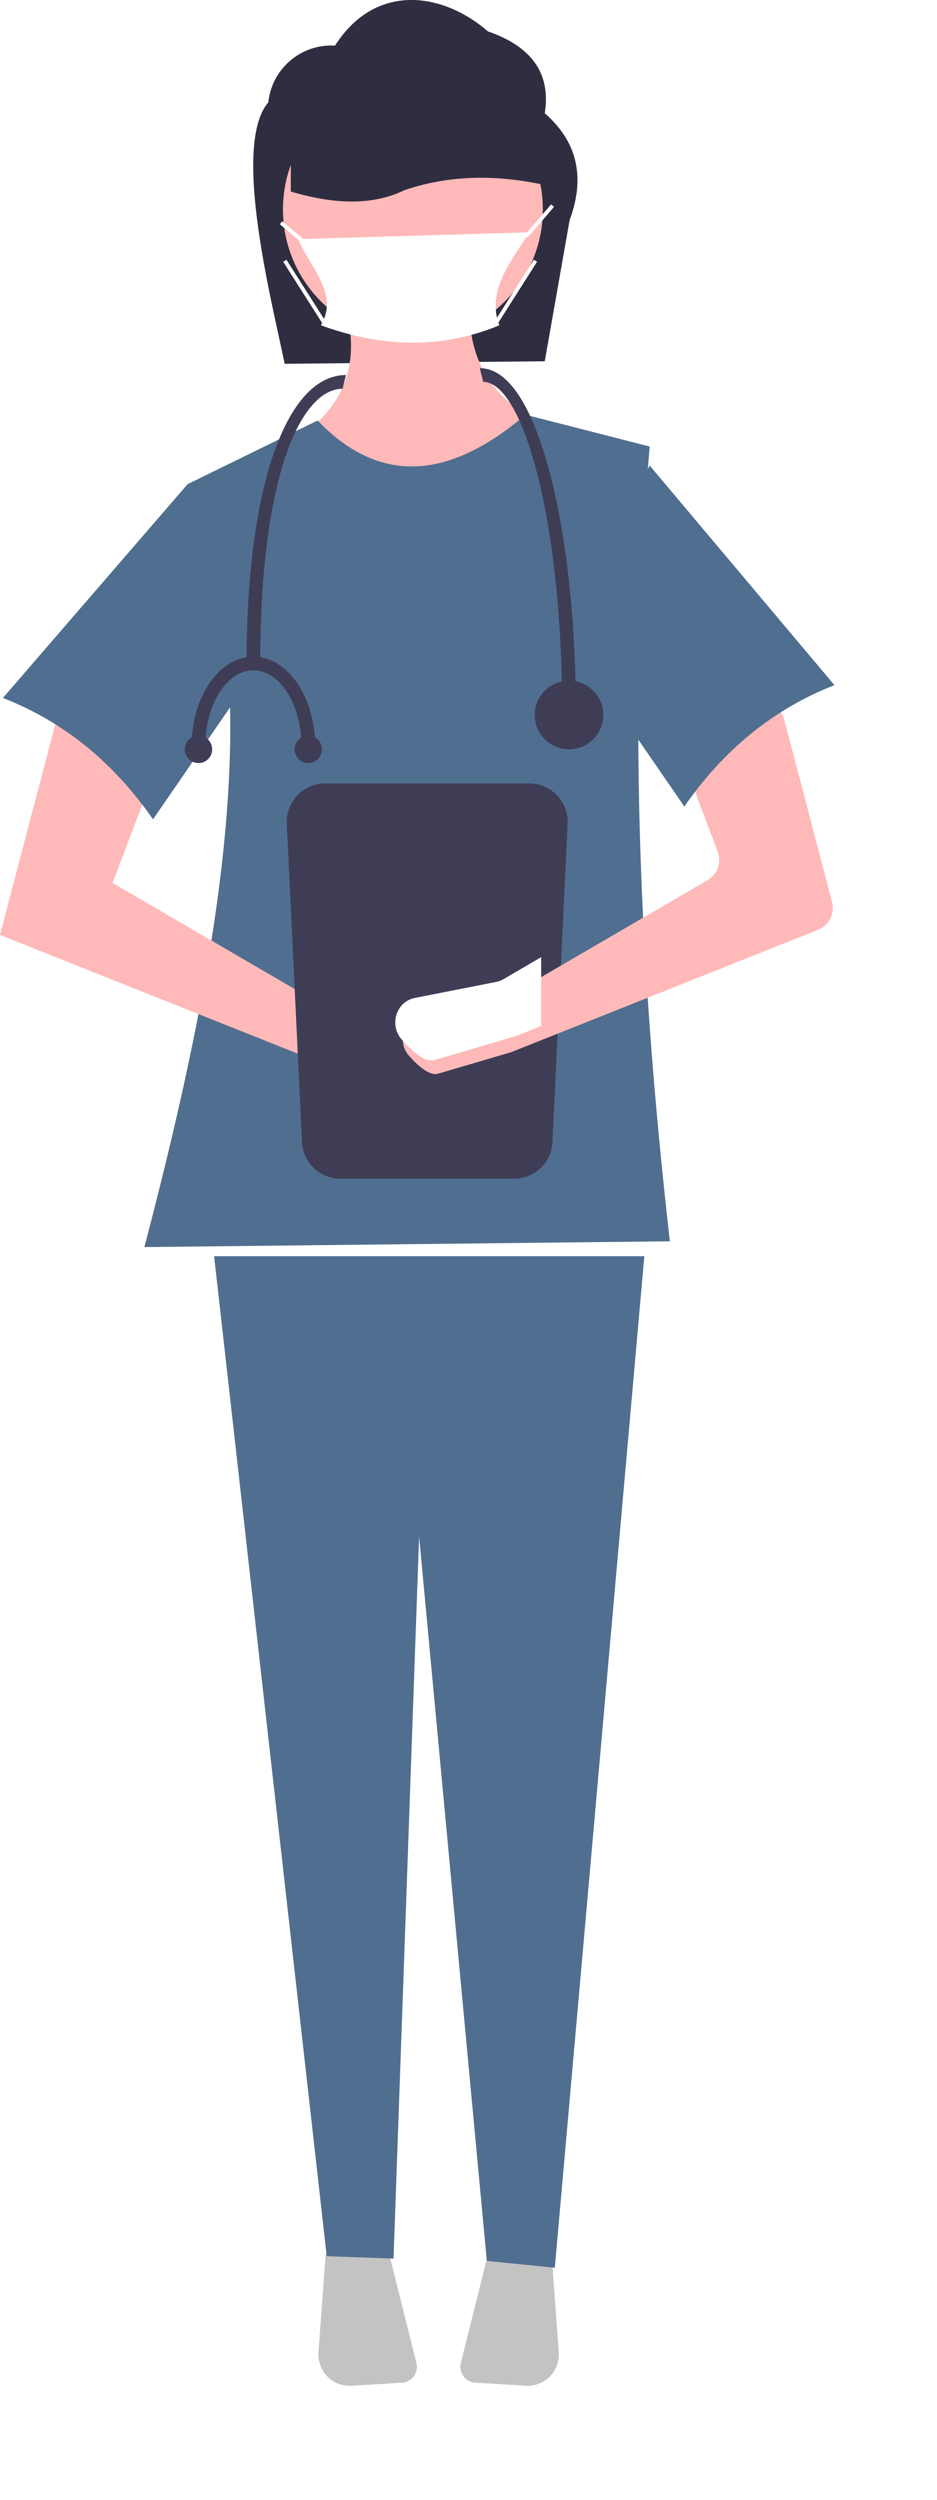 <svg xmlns="http://www.w3.org/2000/svg" xmlns:xlink="http://www.w3.org/1999/xlink" width="246.74" height="657.679" viewBox="0 0 246.74 657.679">
  <defs>
    <filter id="Path_5" x="53.844" y="562.192" width="85.932" height="95.486" filterUnits="userSpaceOnUse">
      <feOffset dx="10" dy="10" input="SourceAlpha"/>
      <feGaussianBlur stdDeviation="10" result="blur"/>
      <feFlood flood-opacity="0.161"/>
      <feComposite operator="in" in2="blur"/>
      <feComposite in="SourceGraphic"/>
    </filter>
    <filter id="Path_6" x="91.225" y="562.193" width="85.932" height="95.486" filterUnits="userSpaceOnUse">
      <feOffset dx="10" dy="10" input="SourceAlpha"/>
      <feGaussianBlur stdDeviation="10" result="blur-2"/>
      <feFlood flood-opacity="0.161"/>
      <feComposite operator="in" in2="blur-2"/>
      <feComposite in="SourceGraphic"/>
    </filter>
    <filter id="Path_7" x="26.381" y="300.485" width="173.291" height="326.121" filterUnits="userSpaceOnUse">
      <feOffset dx="10" dy="10" input="SourceAlpha"/>
      <feGaussianBlur stdDeviation="10" result="blur-3"/>
      <feFlood flood-opacity="0.161"/>
      <feComposite operator="in" in2="blur-3"/>
      <feComposite in="SourceGraphic"/>
    </filter>
    <filter id="Path_13" x="79.09" y="157.768" width="167.217" height="151.807" filterUnits="userSpaceOnUse">
      <feOffset dy="5" input="SourceAlpha"/>
      <feGaussianBlur stdDeviation="9" result="blur-4"/>
      <feFlood flood-opacity="0.161"/>
      <feComposite operator="in" in2="blur-4"/>
      <feComposite in="SourceGraphic"/>
    </filter>
    <filter id="Path_14" x="121.268" y="95.472" width="125.473" height="143.721" filterUnits="userSpaceOnUse">
      <feOffset dy="5" input="SourceAlpha"/>
      <feGaussianBlur stdDeviation="9" result="blur-5"/>
      <feFlood flood-opacity="0.161"/>
      <feComposite operator="in" in2="blur-5"/>
      <feComposite in="SourceGraphic"/>
    </filter>
  </defs>
  <g id="Group_145" data-name="Group 145" transform="translate(-311 -297.161)">
    <path id="Path_3" data-name="Path 3" d="M897.957,235.99l-68.5.667c-3.22-15.851-14.038-57.443-4.3-68.787a16.674,16.674,0,0,1,17.563-14.92h0c10.617-16.62,28.3-14.124,40.255-3.745,12.029,4.151,16.565,11.525,14.979,21.532,8.909,7.8,10.552,17.285,6.553,28.085Z" transform="translate(-443.5 156.213)" fill="#2f2e41"/>
    <path id="Path_4" data-name="Path 4" d="M891.362,278.189l-49.422-6.843L832.055,256.9c13.616-9.032,18.434-21.647,12.166-38.778l34.216-.76c-1.6,15.255,3.442,27.067,17.488,34.215Z" transform="translate(-443.5 156.213)" fill="#ffb9b9"/>
    <g transform="matrix(1, 0, 0, 1, 311, 297.16)" filter="url(#Path_5)">
      <path id="Path_5-2" data-name="Path 5" d="M830.255,723.966l-1.89,25.835a8.224,8.224,0,0,0,8.7,8.809l13.27-.8a4.195,4.195,0,0,0,3.815-5.2l-7.366-29.463Z" transform="translate(-754.5 -140.95)" fill="#c3c3c3"/>
    </g>
    <g transform="matrix(1, 0, 0, 1, 311, 297.16)" filter="url(#Path_6)">
      <path id="Path_6-2" data-name="Path 6" d="M873.216,723.14,865.85,752.6a4.195,4.195,0,0,0,3.815,5.2l13.27.8a8.224,8.224,0,0,0,8.7-8.809l-1.89-25.835Z" transform="translate(-754.5 -140.95)" fill="#c3c3c3"/>
    </g>
    <g transform="matrix(1, 0, 0, 1, 311, 297.16)" filter="url(#Path_7)">
      <path id="Path_7-2" data-name="Path 7" d="M734.6,586.606l-17.908-1.8-17.828-190.57L692.128,584.2l-17.594-.63-29.653-263.08H758.172Z" transform="translate(-598.5 0)" fill="#506f90"/>
    </g>
    <circle id="Ellipse_1" data-name="Ellipse 1" cx="34.215" cy="34.215" r="34.215" transform="translate(385.514 318.07)" fill="#ffb9b9"/>
    <path id="Path_8" data-name="Path 8" d="M930.9,467.515l-138.383,1.521c20.537-78.181,32.821-150.8,11.405-200.731l34.216-16.728c16.5,17.208,34.871,15.434,54.745-1.521l32.695,8.364C919.978,323.891,922.488,394.011,930.9,467.515Z" transform="translate(-443.5 156.213)" fill="#506f90"/>
    <path id="Path_9" data-name="Path 9" d="M754.5,386.919l85.919,34.216,19.209,5.65a6.645,6.645,0,0,0,8.322-4.763h0a6.645,6.645,0,0,0-3.783-7.7l-19.946-6.113-60.067-34.976L796.7,340.158l-26.232-14.067Z" transform="translate(-443.5 156.213)" fill="#ffb9b9"/>
    <path id="Path_10" data-name="Path 10" d="M755.26,324.57c16.347,6.377,29.349,17.261,39.538,31.935l31.935-46.381L803.922,268.3Z" transform="translate(-443.5 156.213)" fill="#506f90"/>
    <path id="Path_11" data-name="Path 11" d="M901.792,190.527c-13.887-3.578-27.54-4.069-40.813.469-8.455,4.095-18.608,3.717-29.9.344V157.2l60.959,1.626Z" transform="translate(-443.5 156.213)" fill="#2f2e41"/>
    <path id="Path_12" data-name="Path 12" d="M840.134,347.053A10.145,10.145,0,0,0,830,357.187l4,83.732a10.145,10.145,0,0,0,10.134,10.134h45.732A10.145,10.145,0,0,0,900,440.919l4-83.732a10.145,10.145,0,0,0-10.134-10.134Z" transform="translate(-443.5 156.213)" fill="#3f3d56"/>
    <g transform="matrix(1, 0, 0, 1, 311, 297.16)" filter="url(#Path_13)">
      <path id="Path_13-2" data-name="Path 13" d="M969.89,380.593,895,410.413l-5.65,2.25c-.18.07-.36.13-.55.19l-18.93,5.57c-2.42.71-5.77-2.55-7.73-4.8a6.085,6.085,0,0,1-.16-7.93,6.742,6.742,0,0,1,.86-.83,5.589,5.589,0,0,1,2.5-1.1l18.91-3.72a6.335,6.335,0,0,0,1.93-.72l8.82-5.14,45.79-26.66a6.218,6.218,0,0,0,2.69-7.58l-8.74-23.05a6.211,6.211,0,0,1,2.87-7.68l14.48-7.76a6.206,6.206,0,0,1,8.94,3.9l12.57,47.88a6.219,6.219,0,0,1-3.71,7.36Z" transform="translate(-754.5 -140.95)" fill="#ffb9b9"/>
    </g>
    <g transform="matrix(1, 0, 0, 1, 311, 297.16)" filter="url(#Path_14)">
      <path id="Path_14-2" data-name="Path 14" d="M974.24,316.206c-16.347,6.377-29.349,17.261-39.538,31.935l-31.935-46.381,22.81-43.34Z" transform="translate(-754.5 -140.95)" fill="#506f90"/>
    </g>
    <path id="Path_15" data-name="Path 15" d="M886,226.526c-14.968,6.226-30.663,5.973-47,0,4.754-8.114-2.352-14.469-6-22.66l61-1.813C889.335,209.169,882.452,217.576,886,226.526Z" transform="translate(-443.5 156.213)" fill="#fff"/>
    <path id="Path_16" data-name="Path 16" d="M737.354,62.46l-.708-.707,1-1,5.974-6.972.76.65-6,7Z" transform="translate(-287.5 297.16)" fill="#fff"/>
    <rect id="Rectangle_118" data-name="Rectangle 118" width="1.001" height="7.81" transform="translate(384.676 356.151) rotate(-50.195)" fill="#fff"/>
    <rect id="Rectangle_119" data-name="Rectangle 119" width="19.558" height="1" transform="matrix(0.537, -0.844, 0.844, 0.537, 441.075, 381.998)" fill="#fff"/>
    <rect id="Rectangle_120" data-name="Rectangle 120" width="1" height="19.558" transform="translate(385.578 366.031) rotate(-32.471)" fill="#fff"/>
    <path id="Path_17" data-name="Path 17" d="M897,392.768v18.117l-6.307,2.512c-.2.078-.4.145-.614.212l-21.13,6.217c-2.7.792-6.441-2.846-8.628-5.358a6.792,6.792,0,0,1-.179-8.852,7.533,7.533,0,0,1,.96-.926,6.238,6.238,0,0,1,2.791-1.228L885,399.31a7.071,7.071,0,0,0,2.154-.8Z" transform="translate(-443.5 156.213)" fill="#fff"/>
    <path id="Path_18" data-name="Path 18" d="M906.14,328.149h-3.614c0-51.111-10.523-86.729-20.779-86.729l-.9-3.614c9.2,0,15.06,14.824,18.36,27.26C903.677,281.926,906.14,304.329,906.14,328.149Z" transform="translate(-443.5 156.213)" fill="#3f3d56"/>
    <path id="Path_19" data-name="Path 19" d="M823.025,315.5h-3.614c0-46.809,10.6-75.888,26.2-75.888l-.9,3.614C833.914,243.227,823.025,265.575,823.025,315.5Z" transform="translate(-443.5 156.213)" fill="#3f3d56"/>
    <circle id="Ellipse_2" data-name="Ellipse 2" cx="9.034" cy="9.034" r="9.034" transform="translate(451.799 476.231)" fill="#3f3d56"/>
    <path id="Path_20" data-name="Path 20" d="M808.57,337.183h-3.614c0-12.952,7.295-23.489,16.262-23.489v3.614C814.244,317.308,808.57,326.224,808.57,337.183Z" transform="translate(-443.5 156.213)" fill="#3f3d56"/>
    <path id="Path_21" data-name="Path 21" d="M837.479,337.183h-3.614c0-10.959-5.674-19.875-12.648-19.875v-3.614C830.185,313.694,837.479,324.231,837.479,337.183Z" transform="translate(-443.5 156.213)" fill="#3f3d56"/>
    <circle id="Ellipse_3" data-name="Ellipse 3" cx="3.614" cy="3.614" r="3.614" transform="translate(388.56 490.687)" fill="#3f3d56"/>
    <circle id="Ellipse_4" data-name="Ellipse 4" cx="3.614" cy="3.614" r="3.614" transform="translate(359.649 490.687)" fill="#3f3d56"/>
  </g>
</svg>
